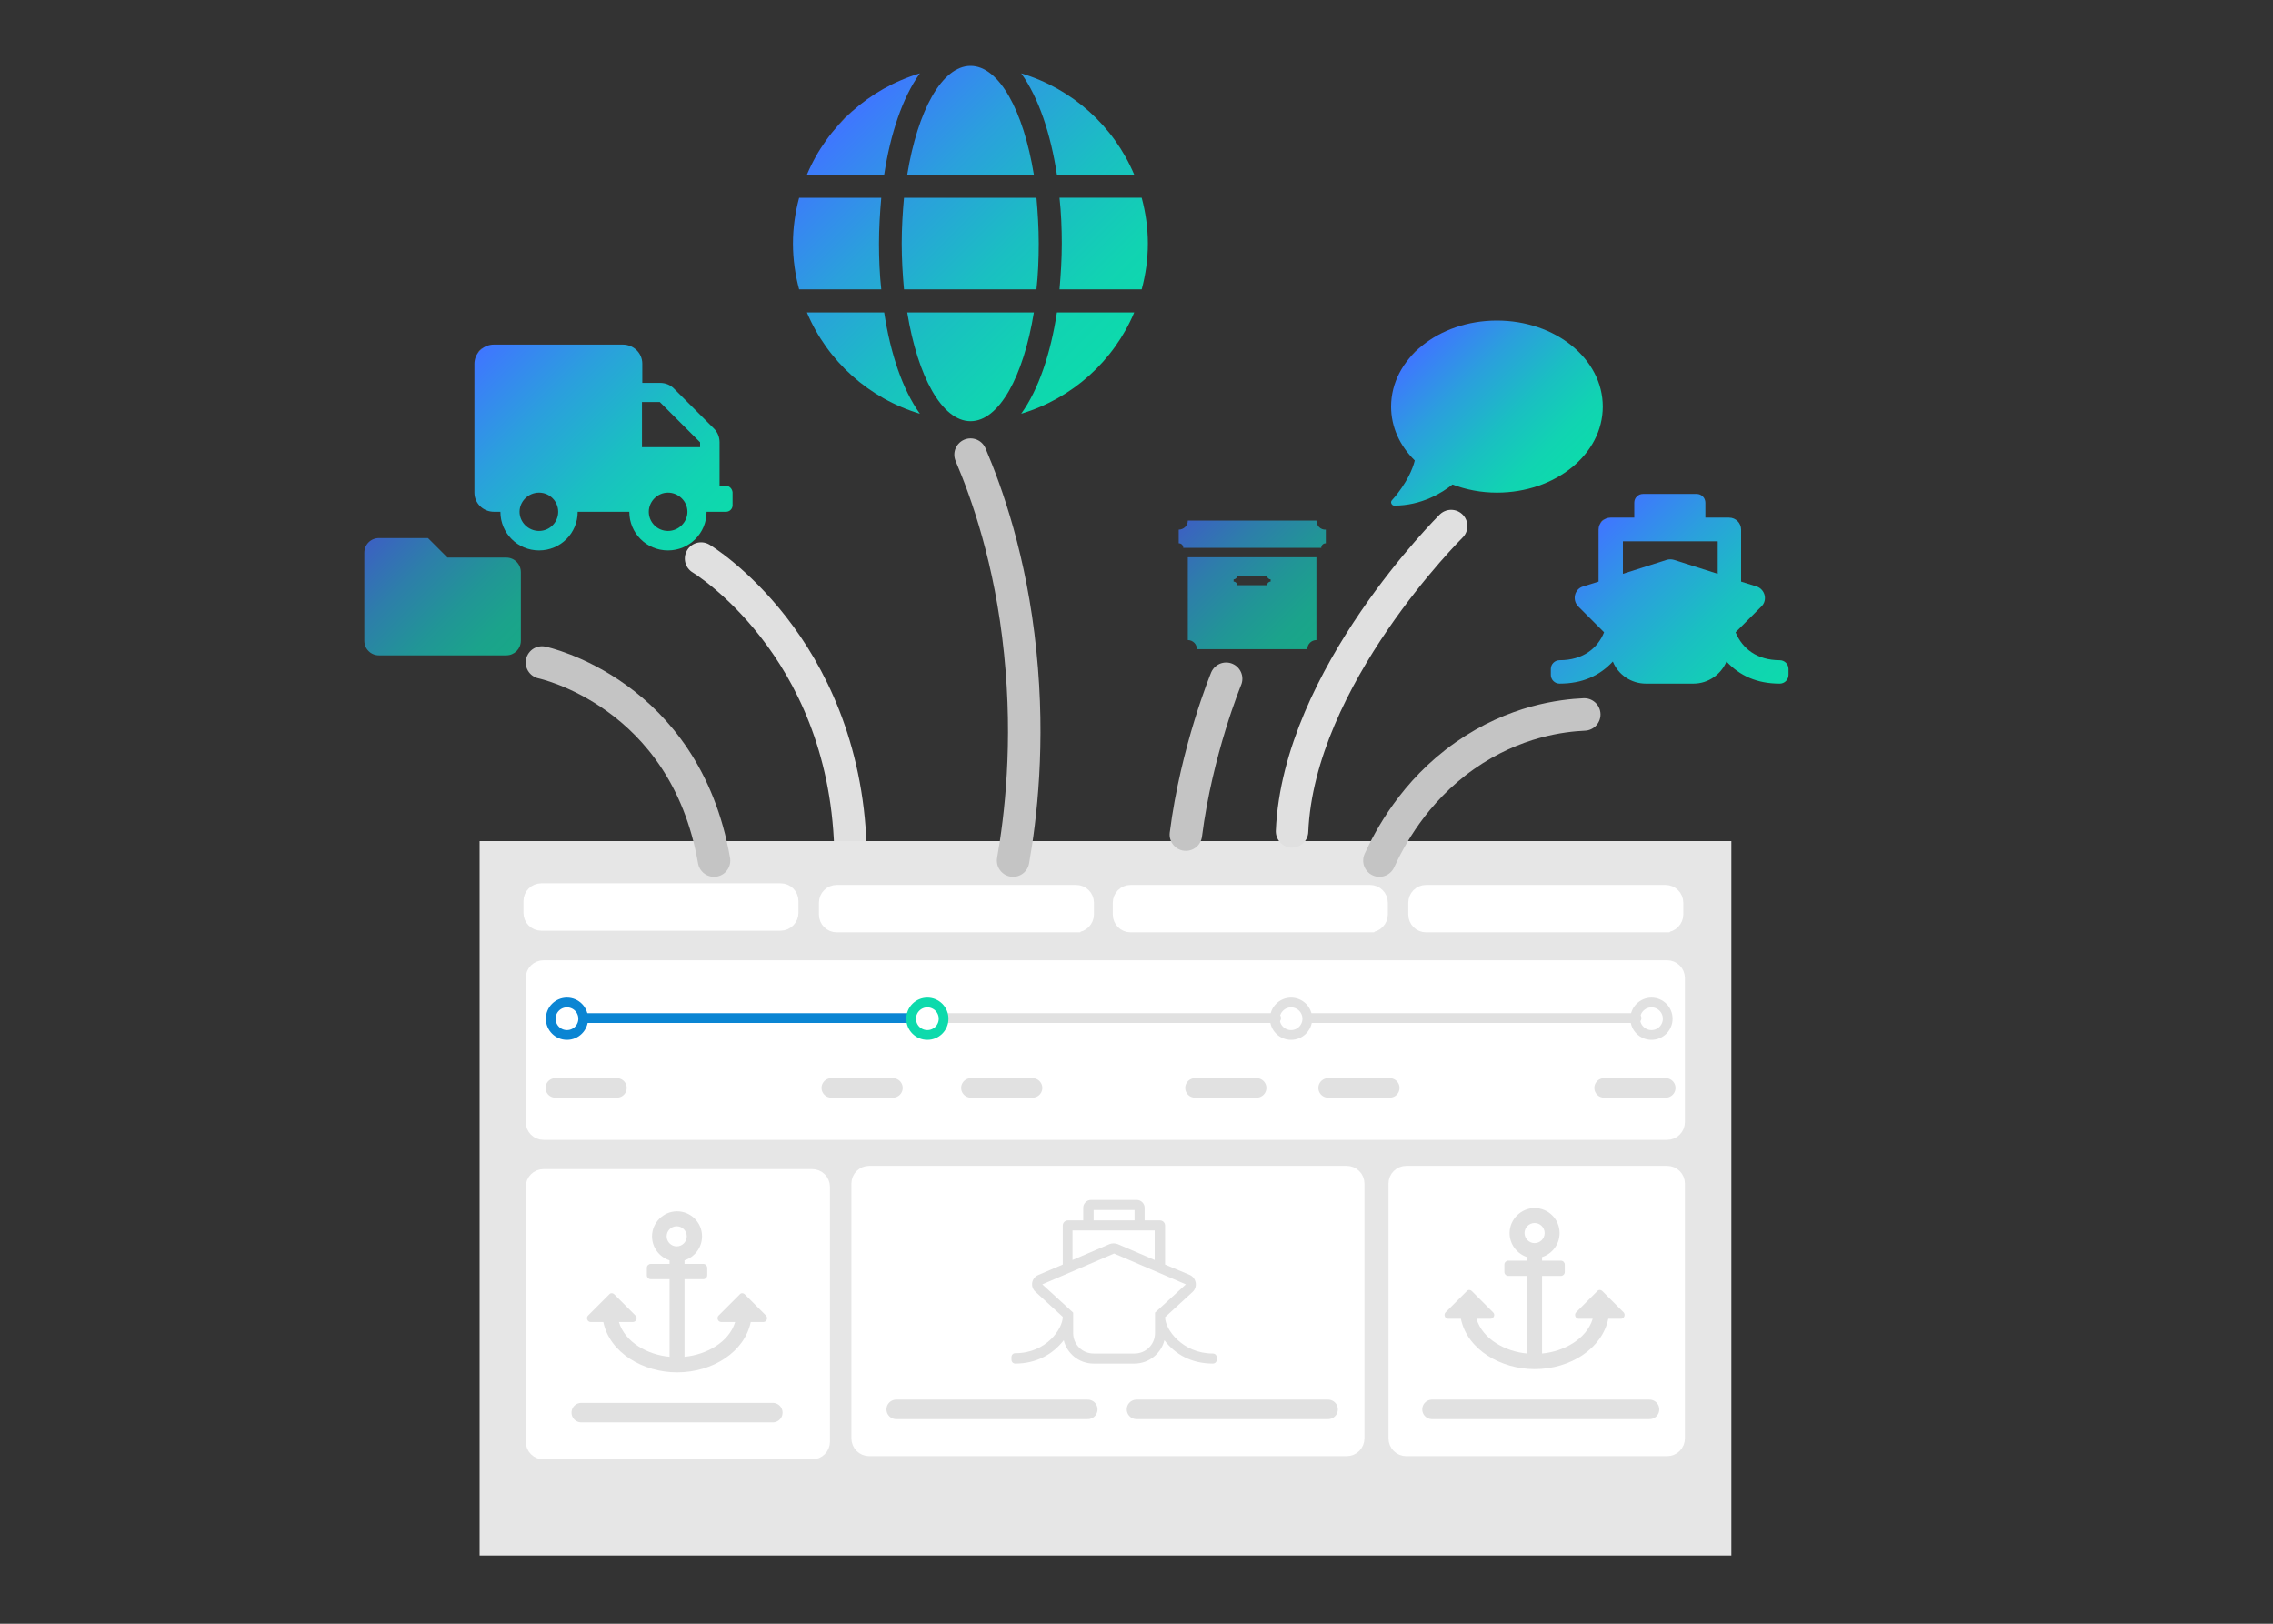<svg id="Layer_1" xmlns="http://www.w3.org/2000/svg" viewBox="150 30 700 500"><rect x="150" y="30" width="700" height="500" fill="#333333" stroke="none"/><style>.st0{fill:none;stroke:#e0e0e0;stroke-width:10;stroke-linecap:round}.st0,.st10,.st11,.st9{stroke-miterlimit:10}.st9{stroke-linecap:round;fill:#fff;stroke:#fff;stroke-width:6}.st10,.st11{fill:none;stroke:#0b85d3;stroke-width:3}.st11{stroke:#e1e1e1;stroke-linecap:round}.st12{fill:#e1e1e1}.st13,.st15{fill:none;stroke-linecap:round}.st13{stroke-miterlimit:10;stroke:#e1e1e1;stroke-width:6}.st15{stroke:#c4c4c4;stroke-width:10;stroke-linejoin:round}</style><path id="XMLID_91_" class="st0" d="M365.9 202s44 26.4 46 89"/><linearGradient id="XMLID_2_" gradientUnits="userSpaceOnUse" x1="265.036" y1="195.484" x2="304.582" y2="235.03"><stop offset="0" stop-color="#cce0f4"/><stop offset="0" stop-color="#c3dbf2"/><stop offset="0" stop-color="#a9ceeb"/><stop offset="0" stop-color="#80b8e0"/><stop offset="0" stop-color="#469ad1"/><stop offset="0" stop-color="#0075be"/><stop offset="0" stop-color="#3f76ff"/><stop offset=".299" stop-color="#2b9fdd"/><stop offset=".591" stop-color="#1abfc2"/><stop offset=".835" stop-color="#11d3b2"/><stop offset="1" stop-color="#0ddaac"/></linearGradient><path id="XMLID_719_" d="M305.9 201.7h-18.1l-6-6h-15.1c-2.5 0-4.5 2-4.5 4.5v27.1c0 2.5 2 4.5 4.5 4.5h39.2c2.5 0 4.5-2 4.5-4.5v-21.1c0-2.5-2-4.5-4.5-4.5z" opacity=".7" fill="url(#XMLID_2_)"/><path id="XMLID_564_" fill="#e6e6e6" d="M297.7 289h385.5v220H297.7z"/><linearGradient id="XMLID_3_" gradientUnits="userSpaceOnUse" x1="584.846" y1="139.281" x2="626.816" y2="181.251"><stop offset="0" stop-color="#cce0f4"/><stop offset="0" stop-color="#c3dbf2"/><stop offset="0" stop-color="#a9ceeb"/><stop offset="0" stop-color="#80b8e0"/><stop offset="0" stop-color="#469ad1"/><stop offset="0" stop-color="#0075be"/><stop offset="0" stop-color="#3f76ff"/><stop offset=".299" stop-color="#2b9fdd"/><stop offset=".591" stop-color="#1abfc2"/><stop offset=".835" stop-color="#11d3b2"/><stop offset="1" stop-color="#0ddaac"/></linearGradient><path id="XMLID_558_" d="M611 128.7c-18 0-32.6 11.8-32.6 26.5 0 6.3 2.7 12.1 7.3 16.6-1.6 6.4-6.9 12.1-7 12.2-.3.3-.4.7-.2 1.1s.5.6.9.6c8.4 0 14.8-4 17.9-6.5 4.2 1.6 8.8 2.5 13.7 2.5 18 0 32.6-11.8 32.6-26.5S629 128.7 611 128.7z" fill="url(#XMLID_3_)"/><linearGradient id="XMLID_4_" gradientUnits="userSpaceOnUse" x1="297.827" y1="137.863" x2="360.952" y2="200.988"><stop offset="0" stop-color="#cce0f4"/><stop offset="0" stop-color="#c3dbf2"/><stop offset="0" stop-color="#a9ceeb"/><stop offset="0" stop-color="#80b8e0"/><stop offset="0" stop-color="#469ad1"/><stop offset="0" stop-color="#0075be"/><stop offset="0" stop-color="#3f76ff"/><stop offset=".299" stop-color="#2b9fdd"/><stop offset=".591" stop-color="#1abfc2"/><stop offset=".835" stop-color="#11d3b2"/><stop offset="1" stop-color="#0ddaac"/></linearGradient><path id="XMLID_708_" d="M373.6 179.6h-2v-13.4c0-1.6-.6-3.1-1.7-4.2l-12.4-12.4c-1.1-1.1-2.6-1.7-4.2-1.7h-5.5V142c0-3.3-2.7-5.9-6-5.9h-39.7c-3.3 0-6 2.7-6 5.9v39.7c0 3.3 2.7 5.9 6 5.9h2c0 6.6 5.3 11.9 11.9 11.9s11.9-5.3 11.9-11.9h15.9c0 6.6 5.3 11.9 11.9 11.9s11.9-5.3 11.9-11.9h6c1.1 0 2-.9 2-2v-4c-.1-1.1-1-2-2-2zM316 193.5c-3.3 0-6-2.7-6-5.9s2.7-5.9 6-5.9 5.9 2.7 5.9 5.9-2.6 5.9-5.9 5.9zm39.7 0c-3.3 0-5.9-2.7-5.9-5.9s2.7-5.9 5.9-5.9c3.3 0 6 2.7 6 5.9s-2.7 5.9-6 5.9zm9.9-25.8h-17.9v-13.9h5.5l12.4 12.4v1.5z" fill="url(#XMLID_4_)"/><linearGradient id="XMLID_5_" gradientUnits="userSpaceOnUse" x1="637.793" y1="196.084" x2="690.822" y2="249.112"><stop offset="0" stop-color="#cce0f4"/><stop offset="0" stop-color="#c3dbf2"/><stop offset="0" stop-color="#a9ceeb"/><stop offset="0" stop-color="#80b8e0"/><stop offset="0" stop-color="#469ad1"/><stop offset="0" stop-color="#0075be"/><stop offset="0" stop-color="#3f76ff"/><stop offset=".299" stop-color="#2b9fdd"/><stop offset=".591" stop-color="#1abfc2"/><stop offset=".835" stop-color="#11d3b2"/><stop offset="1" stop-color="#0ddaac"/></linearGradient><path id="XMLID_712_" d="M684.5 224.7l8-8c1.9-1.9 1.1-5.2-1.5-6.1l-4.8-1.5v-16c0-2-1.6-3.7-3.7-3.7h-7.3v-4.6c0-1.5-1.2-2.7-2.7-2.7H656c-1.5 0-2.7 1.2-2.7 2.7v4.6H646c-2 0-3.7 1.6-3.7 3.7v16l-4.8 1.5c-2.6.8-3.4 4.1-1.5 6.1l8 8c-2 5-6.6 8.6-13.7 8.6-1.5 0-2.7 1.2-2.7 2.7v1.8c0 1.5 1.2 2.7 2.7 2.7 7 0 12.3-2.4 16.4-6.8 1.6 4 5.6 6.8 10.2 6.8h14.6c4.6 0 8.5-2.8 10.2-6.8 4.1 4.4 9.4 6.8 16.4 6.8 1.5 0 2.7-1.2 2.7-2.7V236c0-1.5-1.2-2.7-2.7-2.7-6.9 0-11.5-3.5-13.6-8.6zm-34.8-28H679v10l-13.5-4.3c-.7-.2-1.5-.2-2.2 0l-13.5 4.3v-10z" fill="url(#XMLID_5_)"/><linearGradient id="XMLID_6_" gradientUnits="userSpaceOnUse" x1="516.492" y1="189.615" x2="554.706" y2="227.829"><stop offset="0" stop-color="#cce0f4"/><stop offset="0" stop-color="#c3dbf2"/><stop offset="0" stop-color="#a9ceeb"/><stop offset="0" stop-color="#80b8e0"/><stop offset="0" stop-color="#469ad1"/><stop offset="0" stop-color="#0075be"/><stop offset="0" stop-color="#3f76ff"/><stop offset=".299" stop-color="#2b9fdd"/><stop offset=".591" stop-color="#1abfc2"/><stop offset=".835" stop-color="#11d3b2"/><stop offset="1" stop-color="#0ddaac"/></linearGradient><path id="XMLID_716_" d="M515.8 227.1c1.6 0 2.8 1.3 2.8 2.8h34c0-1.6 1.3-2.8 2.8-2.8v-25.5h-39.6v25.5zm14.1-18.7c.6 0 1.1-.5 1.1-1.1h9.2c0 .6.5 1.1 1.1 1.1v.7c-.6 0-1.1.5-1.1 1.1H531c0-.6-.5-1.1-1.1-1.1v-.7zm25.5-18.1h-39.6c0 1.6-1.3 2.8-2.8 2.8v4.2c.8 0 1.4.6 1.4 1.4h42.5c0-.8.6-1.4 1.4-1.4v-4.2c-1.6.1-2.9-1.2-2.9-2.8z" opacity=".7" fill="url(#XMLID_6_)"/><linearGradient id="XMLID_7_" gradientUnits="userSpaceOnUse" x1="410.224" y1="66.353" x2="487.52" y2="143.649"><stop offset="0" stop-color="#cce0f4"/><stop offset="0" stop-color="#c3dbf2"/><stop offset="0" stop-color="#a9ceeb"/><stop offset="0" stop-color="#80b8e0"/><stop offset="0" stop-color="#469ad1"/><stop offset="0" stop-color="#0075be"/><stop offset="0" stop-color="#3f76ff"/><stop offset=".299" stop-color="#2b9fdd"/><stop offset=".591" stop-color="#1abfc2"/><stop offset=".835" stop-color="#11d3b2"/><stop offset="1" stop-color="#0ddaac"/></linearGradient><path id="XMLID_732_" d="M468.4 83.8c-3.2-19.7-10.7-33.5-19.5-33.5s-16.3 13.8-19.5 33.5h39zM427.7 105c0 4.9.3 9.6.7 14.1h40.8c.5-4.5.7-9.2.7-14.1s-.3-9.6-.7-14.1h-40.8c-.4 4.5-.7 9.2-.7 14.1zm71.6-21.2c-6.3-15-19.1-26.5-34.8-31.2 5.4 7.5 9.1 18.7 11 31.2h23.8zm-66-31.2c-15.7 4.7-28.5 16.2-34.8 31.2h23.8c1.9-12.5 5.6-23.7 11-31.2zm68.3 38.3h-25.3c.5 4.6.7 9.4.7 14.1s-.3 9.5-.7 14.1h25.3c1.2-4.5 1.9-9.2 1.9-14.1s-.7-9.6-1.9-14.1zM420.7 105c0-4.7.3-9.5.7-14.1h-25.3c-1.2 4.5-1.9 9.2-1.9 14.1s.7 9.6 1.9 14.1h25.3c-.5-4.6-.7-9.4-.7-14.1zm8.7 21.2c3.2 19.7 10.7 33.5 19.5 33.5s16.3-13.8 19.5-33.5h-39zm35.1 31.2c15.7-4.7 28.5-16.2 34.8-31.2h-23.8c-1.9 12.5-5.6 23.7-11 31.2zm-66-31.2c6.3 15 19.1 26.5 34.8 31.2-5.4-7.5-9.1-18.7-11-31.2h-23.8z" fill="url(#XMLID_7_)"/><path id="XMLID_434_" class="st9" d="M663.4 378h-346c-1.4 0-2.5-1.1-2.5-2.5v-44.3c0-1.4 1.1-2.5 2.5-2.5h346c1.4 0 2.5 1.1 2.5 2.5v44.3c0 1.4-1.1 2.5-2.5 2.5z"/><path id="XMLID_439_" class="st10" d="M330 343.5h101"/><path id="XMLID_440_" class="st11" d="M441 343.5h102"/><path id="XMLID_427_" class="st9" d="M400.1 476.4h-82.7c-1.4 0-2.5-1.1-2.5-2.5v-78.4c0-1.4 1.1-2.5 2.5-2.5h82.7c1.4 0 2.5 1.1 2.5 2.5v78.4c0 1.4-1.1 2.5-2.5 2.5z"/><path id="XMLID_554_" class="st9" d="M390.4 313.6h-73.7c-1.4 0-2.5-1.1-2.5-2.5v-3.6c0-1.4 1.1-2.5 2.5-2.5h73.7c1.4 0 2.5 1.1 2.5 2.5v3.6c0 1.3-1.1 2.5-2.5 2.5z"/><path id="XMLID_433_" class="st9" d="M663.4 475.4h-80.3c-1.4 0-2.5-1.1-2.5-2.5v-78.4c0-1.4 1.1-2.5 2.5-2.5h80.3c1.4 0 2.5 1.1 2.5 2.5v78.4c0 1.4-1.1 2.5-2.5 2.5z"/><path id="XMLID_432_" class="st9" d="M564.7 475.4h-147c-1.4 0-2.5-1.1-2.5-2.5v-78.4c0-1.4 1.1-2.5 2.5-2.5h147c1.4 0 2.5 1.1 2.5 2.5v78.4c0 1.4-1.1 2.5-2.5 2.5z"/><path id="XMLID_270_" class="st12" d="M508.8 435.6l8.4-7.7c1.8-1.6 1.2-4.4-.8-5.3l-7.6-3.2v-12c0-.9-.7-1.6-1.6-1.6h-4.7v-3.9c0-1.3-1.1-2.4-2.4-2.4H486c-1.3 0-2.4 1.1-2.4 2.4v3.9h-4.7c-.9 0-1.6.7-1.6 1.6v12l-7.5 3.2c-2.2.9-2.6 3.7-.9 5.2l8.4 7.7c0 3.6-5 11.2-14.6 11.2-.7 0-1.2.5-1.2 1.2v.8c0 .7.5 1.2 1.2 1.2 6.5 0 11.6-2.9 14.9-7.2 1 4.1 4.7 7.2 9.2 7.2h12.6c4.4 0 8.2-3.1 9.2-7.2 3.3 4.4 8.4 7.2 14.9 7.2.7 0 1.2-.5 1.2-1.2v-.7c0-.7-.5-1.2-1.2-1.2-9.3 0-14.7-7.4-14.7-11.2zm-22-33h12.6v3.2h-12.6v-3.2zm-6.4 6.3h25.2v9.1l-11.4-4.9c-.8-.3-1.7-.3-2.5 0l-11.4 4.9v-9.1zm25.3 25.3v6.3c0 3.5-2.8 6.3-6.3 6.3h-12.6c-3.5 0-6.3-2.8-6.3-6.3v-6.3l-9.5-8.7 22.1-9.5 22.1 9.5-9.5 8.7z"/><path id="XMLID_276_" class="st12" d="M385.9 435.1l-6.5-6.5c-.5-.5-1.2-.5-1.6 0l-6.5 6.5c-.7.7-.2 2 .8 2h4.3c-1.9 6.3-9 10.1-15.6 10.7v-23.9h5.8c.6 0 1.2-.5 1.2-1.2v-2.3c0-.6-.5-1.2-1.2-1.2h-5.8v-1.1c3.1-1 5.4-3.9 5.4-7.4 0-4.3-3.5-7.7-7.7-7.7s-7.7 3.5-7.7 7.7c0 3.5 2.3 6.4 5.4 7.4v1.1h-5.8c-.6 0-1.2.5-1.2 1.2v2.3c0 .6.5 1.2 1.2 1.2h5.8v23.9c-6.7-.6-13.7-4.4-15.6-10.7h4.3c1 0 1.6-1.3.8-2l-6.5-6.5c-.5-.5-1.2-.5-1.6 0l-6.5 6.5c-.7.7-.2 2 .8 2h3.9c2 9.6 12.4 15.5 22.7 15.5 11 0 20.8-6.3 22.7-15.5h3.9c1 0 1.5-1.3.8-2zm-27.5-27.5c1.7 0 3.1 1.4 3.1 3.1s-1.4 3.1-3.1 3.1-3.1-1.4-3.1-3.1 1.4-3.1 3.1-3.1z"/><path id="XMLID_277_" class="st12" d="M650 434.1l-6.5-6.5c-.5-.5-1.2-.5-1.6 0l-6.5 6.5c-.7.7-.2 2 .8 2h4.3c-1.9 6.3-9 10.1-15.6 10.7v-23.9h5.8c.6 0 1.2-.5 1.2-1.2v-2.3c0-.6-.5-1.2-1.2-1.2h-5.8v-1.1c3.1-1 5.4-3.9 5.4-7.4 0-4.3-3.5-7.7-7.7-7.7s-7.7 3.5-7.7 7.7c0 3.5 2.3 6.4 5.4 7.4v1.1h-5.8c-.6 0-1.2.5-1.2 1.2v2.3c0 .6.5 1.2 1.2 1.2h5.8v23.9c-6.7-.6-13.7-4.4-15.6-10.7h4.3c1 0 1.6-1.3.8-2l-6.5-6.5c-.5-.5-1.2-.5-1.6 0l-6.5 6.5c-.7.7-.2 2 .8 2h3.9c2 9.6 12.4 15.5 22.7 15.5 11 0 20.8-6.3 22.7-15.5h3.9c1 0 1.5-1.3.8-2zm-27.4-27.5c1.7 0 3.1 1.4 3.1 3.1s-1.4 3.1-3.1 3.1-3.1-1.4-3.1-3.1 1.4-3.1 3.1-3.1z"/><path id="XMLID_275_" class="st13" d="M340 365h-19"/><path id="XMLID_285_" class="st13" d="M425 365h-19"/><path id="XMLID_405_" class="st13" d="M468 365h-19"/><path id="XMLID_406_" class="st13" d="M537 365h-19"/><path id="XMLID_425_" class="st13" d="M578 365h-19"/><path id="XMLID_426_" class="st13" d="M663 365h-19"/><path id="XMLID_404_" class="st13" d="M658 464h-67"/><path id="XMLID_428_" class="st13" d="M559 464h-59"/><path id="XMLID_429_" class="st13" d="M485 464h-59"/><path id="XMLID_430_" class="st13" d="M388 465h-59"/><circle id="XMLID_431_" class="st10" cx="324.6" cy="343.7" r="5"/><circle id="XMLID_436_" cx="435.6" cy="343.7" r="5" fill="none" stroke="#0ddaac" stroke-width="3" stroke-miterlimit="10"/><circle id="XMLID_437_" class="st11" cx="547.6" cy="343.7" r="5"/><circle id="XMLID_438_" class="st11" cx="658.6" cy="343.7" r="5"/><path id="XMLID_441_" class="st11" d="M553 343.5h101"/><path id="XMLID_90_" class="st15" d="M316.9 234s44 9.2 53 61"/><path id="XMLID_93_" class="st15" d="M527.6 239s-9.1 22-12.4 48"/><path id="XMLID_94_" class="st0" d="M596.9 192s-47 46.5-49 94"/><path id="XMLID_95_" class="st15" d="M637.9 250c-6.6.3-21.4 1.9-36.8 12.7-15.8 11.1-23.3 25.8-26.3 32.3"/><path id="XMLID_92_" class="st15" d="M448.9 170c4.9 11.5 12.4 32.3 15.3 60.9 2.9 28.1.1 51.1-2.2 64.1"/><path id="XMLID_100_" class="st9" d="M481.4 314.1h-73.7c-1.4 0-2.5-1.1-2.5-2.5V308c0-1.4 1.1-2.5 2.5-2.5h73.7c1.4 0 2.5 1.1 2.5 2.5v3.6c0 1.3-1.1 2.5-2.5 2.5z"/><path id="XMLID_106_" class="st9" d="M571.9 314.1h-73.7c-1.4 0-2.5-1.1-2.5-2.5V308c0-1.4 1.1-2.5 2.5-2.5h73.7c1.4 0 2.5 1.1 2.5 2.5v3.6c0 1.3-1.1 2.5-2.5 2.5z"/><path id="XMLID_128_" class="st9" d="M662.9 314.1h-73.7c-1.4 0-2.5-1.1-2.5-2.5V308c0-1.4 1.1-2.5 2.5-2.5h73.7c1.4 0 2.5 1.1 2.5 2.5v3.6c0 1.3-1.1 2.5-2.5 2.5z"/></svg>